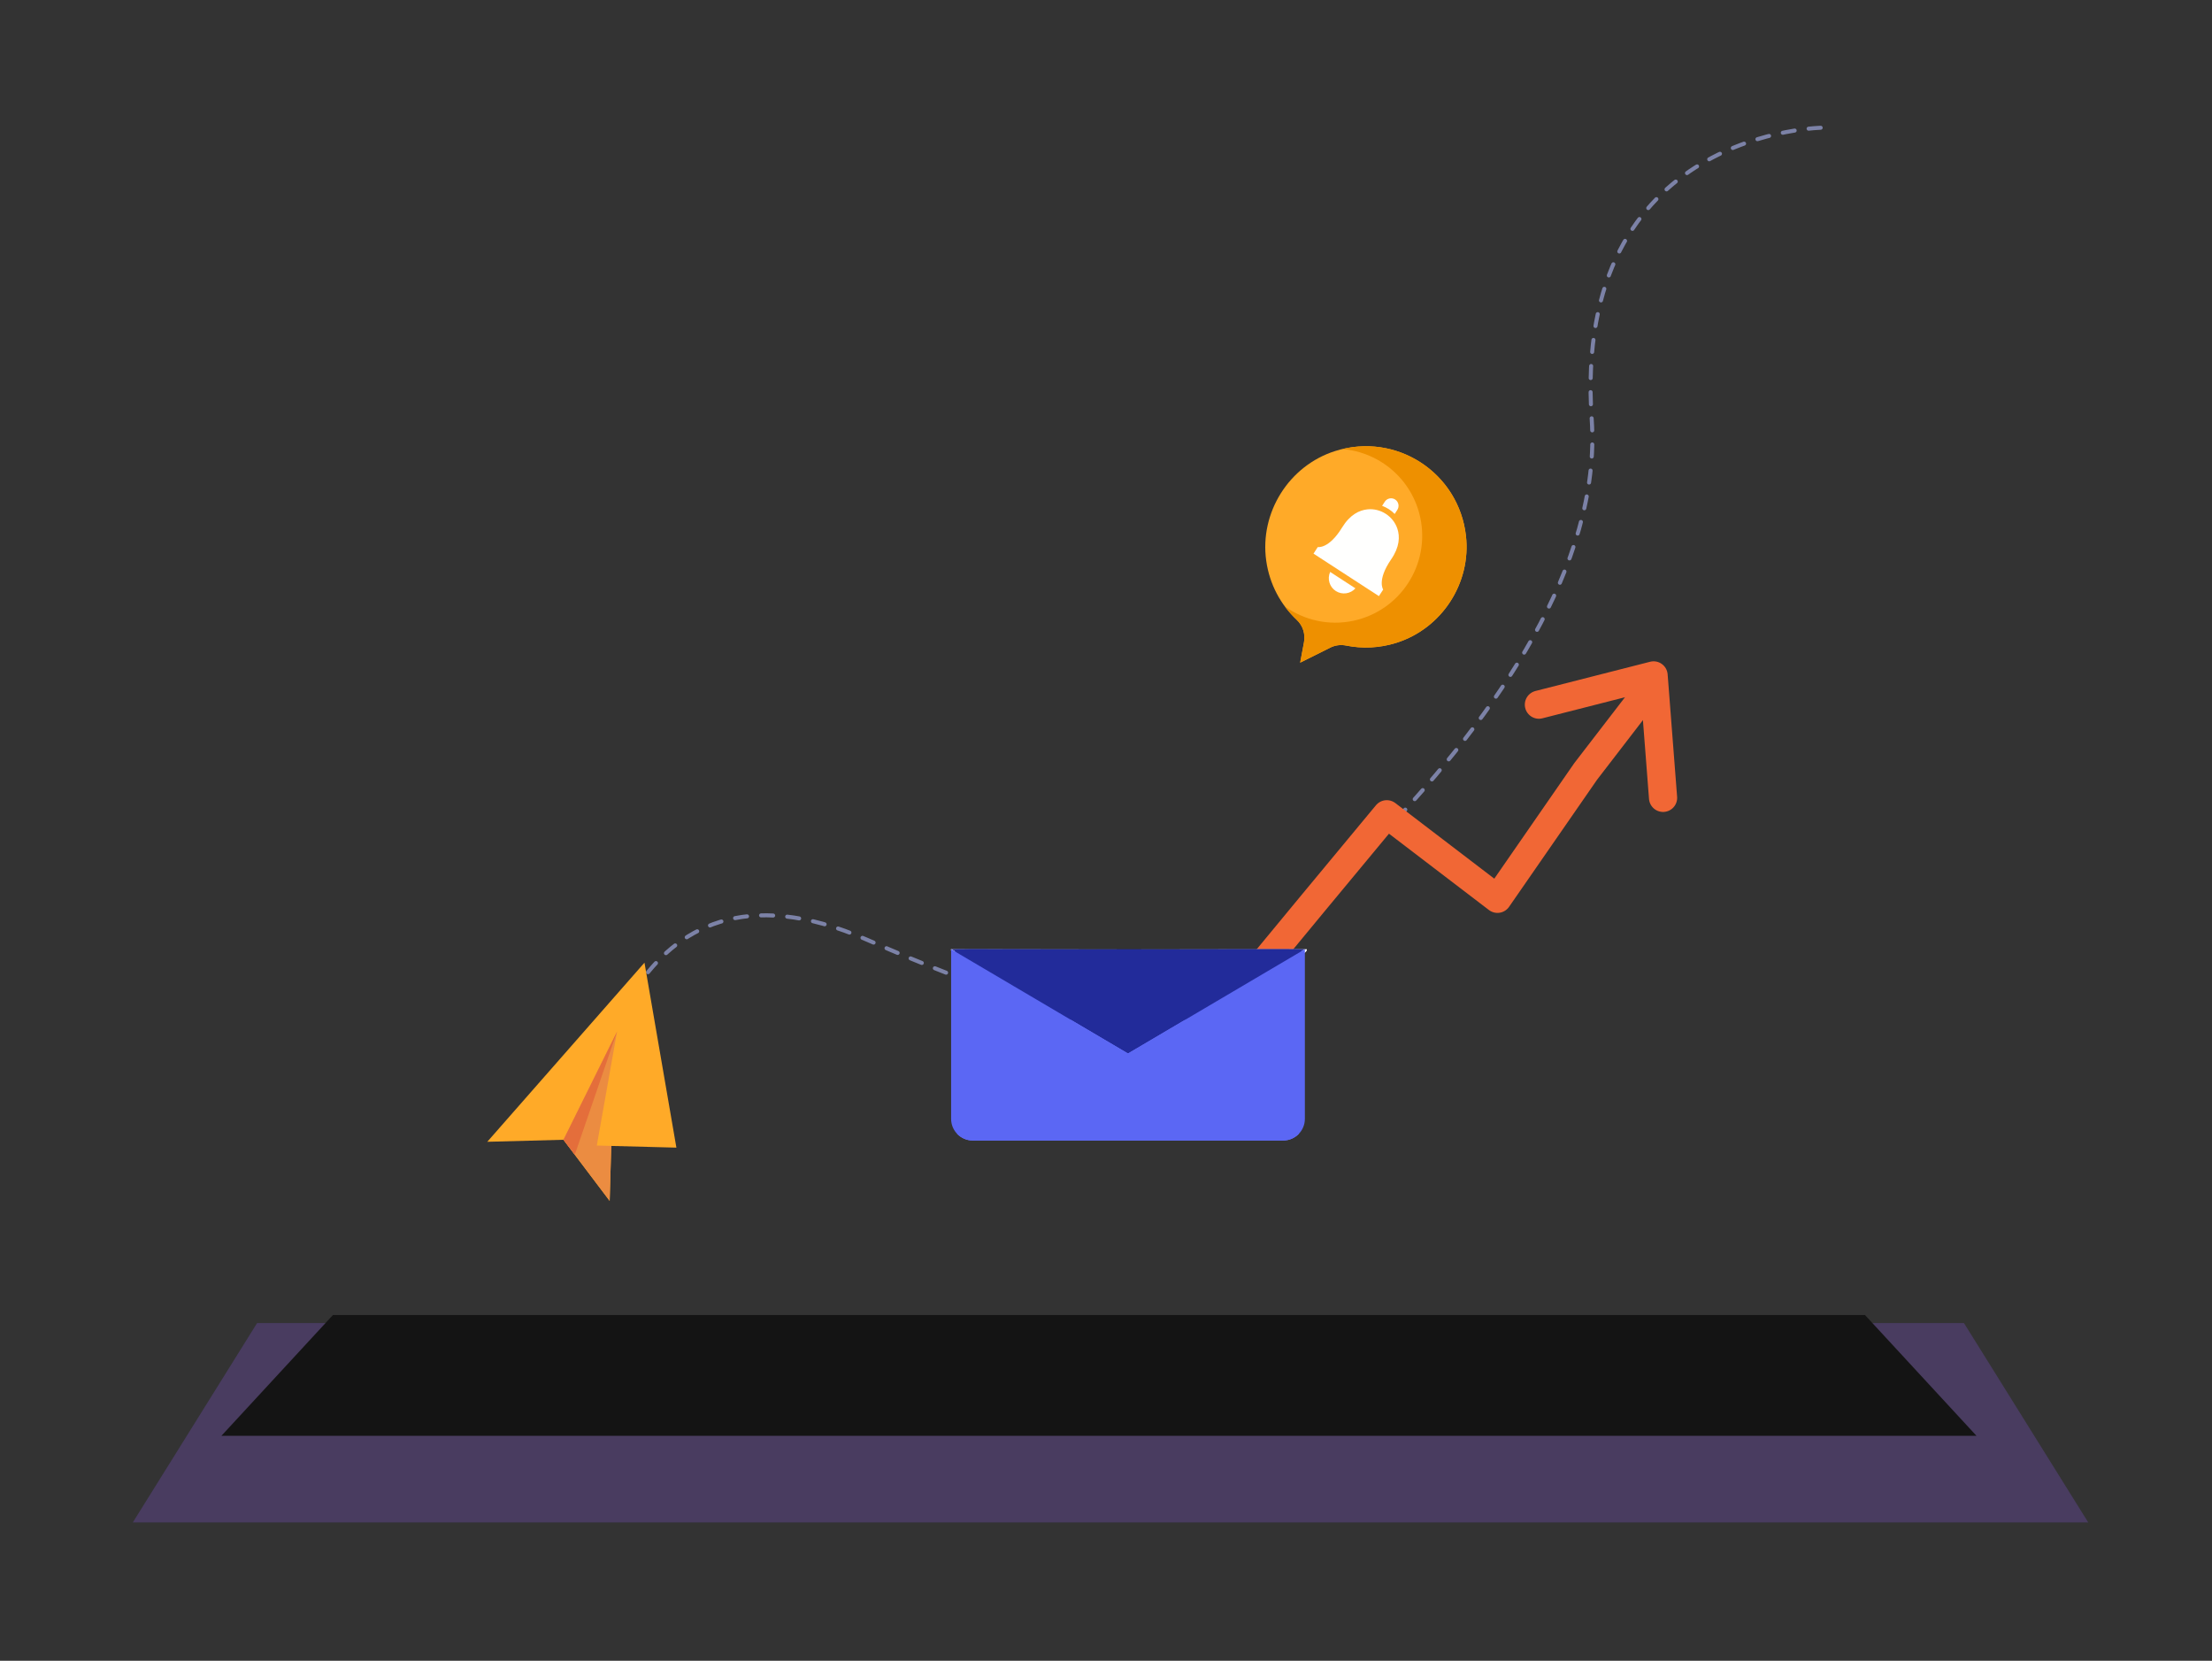 <svg id="e0CNYMgpSAX1" xmlns="http://www.w3.org/2000/svg" xmlns:xlink="http://www.w3.org/1999/xlink" viewBox="0 0 1099 825" shape-rendering="geometricPrecision" text-rendering="geometricPrecision"><rect x="0" y="0" width="1099" height="825" fill="#333333" stroke="none"/><style><![CDATA[#e0CNYMgpSAX9 {animation: e0CNYMgpSAX9_c_o 3000ms linear 1 normal forwards}@keyframes e0CNYMgpSAX9_c_o { 0% {opacity: 0} 46.667% {opacity: 0} 53.333% {opacity: 1} 66.667% {opacity: 1} 73.333% {opacity: 0} 100% {opacity: 0}} #e0CNYMgpSAX11_to {animation: e0CNYMgpSAX11_to__to 3000ms linear 1 normal forwards}@keyframes e0CNYMgpSAX11_to__to { 0% {transform: translate(306.732px,536.965px)} 16.667% {transform: translate(358.166px,453.365px)} 33.333% {transform: translate(497.682px,511.418px)} 43.333% {transform: translate(578.185px,497.354px)} 66.667% {transform: translate(690.764px,395.012px)} 83.333% {transform: translate(777.457px,272.393px)} 93.333% {transform: translate(835.828px,109.622px)} 100% {transform: translate(885.996px,77.776px)}} #e0CNYMgpSAX11_tr {animation: e0CNYMgpSAX11_tr__tr 3000ms linear 1 normal forwards}@keyframes e0CNYMgpSAX11_tr__tr { 0% {transform: rotate(-60.875deg)} 16.667% {transform: rotate(-11.083deg)} 33.333% {transform: rotate(23.869deg)} 43.333% {transform: rotate(-8.143deg)} 56.667% {transform: rotate(-21.519deg)} 76.667% {transform: rotate(-39.009deg)} 93.333% {transform: rotate(-27.689deg)} 100% {transform: rotate(-2.022deg)}} #e0CNYMgpSAX17_ts {animation: e0CNYMgpSAX17_ts__ts 3000ms linear 1 normal forwards}@keyframes e0CNYMgpSAX17_ts__ts { 0% {transform: translate(560.877px,472.025px) scale(1,-0.95)} 16.667% {transform: translate(560.877px,472.025px) scale(1,1)} 83.333% {transform: translate(560.877px,472.025px) scale(1,1)} 100% {transform: translate(560.877px,472.025px) scale(1,-0.912)}} #e0CNYMgpSAX20_ts {animation: e0CNYMgpSAX20_ts__ts 3000ms linear 1 normal forwards}@keyframes e0CNYMgpSAX20_ts__ts { 0% {transform: translate(562.5px,540.263px) scale(1,0.081)} 16.667% {transform: translate(562.5px,540.263px) scale(1,0.081)} 50% {transform: translate(562.5px,540.263px) scale(1,1)} 60% {transform: translate(562.5px,540.263px) scale(1,1)} 83.333% {transform: translate(562.5px,540.263px) scale(1,0.106)} 100% {transform: translate(562.5px,540.263px) scale(1,0.106)}}]]></style><g id="e0CNYMgpSAX2" clip-path="url(#e0CNYMgpSAX35)"><g id="e0CNYMgpSAX3"><g id="e0CNYMgpSAX4" opacity="0.373"><path id="e0CNYMgpSAX5" d="M127.722,657.273L975.778,657.273L1037.5,756.273L66,756.273L127.722,657.273Z" clip-rule="evenodd" fill="rgb(109,75,173)" fill-rule="evenodd" stroke="none" stroke-width="1"/></g><g id="e0CNYMgpSAX6"><path id="e0CNYMgpSAX7" d="M165.4,653.273L926.6,653.273L982,713.273L110,713.273L165.4,653.273Z" clip-rule="evenodd" fill="rgb(20,20,20)" fill-rule="evenodd" stroke="none" stroke-width="1"/></g><rect id="e0CNYMgpSAX8" width="951" height="318" rx="0" ry="0" transform="matrix(1 0 0 1 87 523.273)" fill="none" stroke="none" stroke-width="1"/><path id="e0CNYMgpSAX9" d="M488.522,332.673L493.454,332.673L493.454,333.195C493.166,333.303,492.878,333.399,492.59,333.483C492.302,333.555,492.014,333.609,491.726,333.645L491.726,344.337L495.866,344.337L496.928,341.439L497.396,341.439C497.432,341.691,497.462,341.985,497.486,342.321C497.522,342.645,497.546,342.987,497.558,343.347C497.582,343.695,497.594,344.037,497.594,344.373C497.594,344.709,497.588,345.009,497.576,345.273L488.522,345.273L488.522,344.751C488.81,344.619,489.074,344.523,489.314,344.463C489.554,344.403,489.782,344.355,489.998,344.319L489.998,333.645C489.722,333.597,489.458,333.537,489.206,333.465C488.954,333.381,488.726,333.291,488.522,333.195L488.522,332.673ZM507.833,332.673C507.821,333.153,507.797,333.639,507.761,334.131C507.737,334.611,507.695,335.097,507.635,335.589L507.167,335.589L506.429,333.609L502.505,333.609L502.505,338.379L505.439,338.379L506.141,337.047L506.591,337.047C506.663,338.235,506.663,339.447,506.591,340.683L506.141,340.683L505.439,339.315L502.505,339.315L502.505,344.337L506.645,344.337L507.527,342.177L507.977,342.177C508.061,342.681,508.121,343.191,508.157,343.707C508.193,344.223,508.199,344.745,508.175,345.273L499.301,345.273L499.301,344.751C499.721,344.559,500.213,344.415,500.777,344.319L500.777,333.645C500.537,333.597,500.291,333.537,500.039,333.465C499.787,333.381,499.541,333.291,499.301,333.195L499.301,332.673L507.833,332.673ZM518.255,345.273L513.197,345.273L513.197,344.751C513.461,344.655,513.725,344.571,513.989,344.499C514.265,344.427,514.559,344.367,514.871,344.319L514.871,333.609L512.117,333.609L511.163,336.183L510.713,336.183C510.677,335.943,510.647,335.673,510.623,335.373C510.599,335.061,510.575,334.749,510.551,334.437C510.539,334.113,510.527,333.801,510.515,333.501C510.503,333.189,510.497,332.913,510.497,332.673L520.955,332.673C520.955,332.913,520.949,333.183,520.937,333.483C520.925,333.783,520.907,334.095,520.883,334.419C520.871,334.731,520.853,335.043,520.829,335.355C520.817,335.655,520.793,335.931,520.757,336.183L520.289,336.183L519.353,333.609L516.599,333.609L516.599,344.319C516.911,344.379,517.199,344.439,517.463,344.499C517.739,344.559,518.003,344.643,518.255,344.751L518.255,345.273ZM523.226,336.741C523.694,336.597,524.078,336.351,524.378,336.003C524.69,335.655,524.816,335.253,524.756,334.797C524.624,334.689,524.438,334.581,524.198,334.473C523.958,334.365,523.748,334.275,523.568,334.203C523.508,334.011,523.502,333.825,523.55,333.645C523.61,333.465,523.694,333.309,523.802,333.177C523.91,333.033,524.03,332.919,524.162,332.835C524.306,332.739,524.444,332.691,524.576,332.691C524.972,332.727,525.332,332.883,525.656,333.159C525.98,333.423,526.142,333.819,526.142,334.347C526.142,334.635,526.082,334.935,525.962,335.247C525.842,335.559,525.668,335.853,525.44,336.129C525.212,336.405,524.936,336.651,524.612,336.867C524.288,337.083,523.928,337.245,523.532,337.353L523.226,336.741ZM531.056,344.031C531.2,344.175,531.386,344.301,531.614,344.409C531.842,344.505,532.184,344.553,532.64,344.553C533.024,344.553,533.384,344.505,533.72,344.409C534.056,344.301,534.344,344.151,534.584,343.959C534.836,343.755,535.034,343.515,535.178,343.239C535.322,342.951,535.394,342.627,535.394,342.267C535.394,341.787,535.244,341.385,534.944,341.061C534.656,340.737,534.29,340.449,533.846,340.197C533.414,339.945,532.94,339.699,532.424,339.459C531.908,339.219,531.428,338.937,530.984,338.613C530.552,338.277,530.186,337.881,529.886,337.425C529.598,336.957,529.454,336.375,529.454,335.679C529.454,335.175,529.544,334.725,529.724,334.329C529.904,333.933,530.156,333.597,530.48,333.321C530.816,333.045,531.212,332.835,531.668,332.691C532.124,332.535,532.634,332.457,533.198,332.457C533.93,332.457,534.596,332.517,535.196,332.637C535.808,332.745,536.288,332.883,536.636,333.051C536.636,333.255,536.618,333.495,536.582,333.771C536.558,334.035,536.522,334.311,536.474,334.599C536.438,334.887,536.396,335.169,536.348,335.445C536.3,335.709,536.252,335.943,536.204,336.147L535.736,336.147L535.016,333.681C534.8,333.585,534.524,333.513,534.188,333.465C533.864,333.417,533.516,333.393,533.144,333.393C532.532,333.393,532.04,333.567,531.668,333.915C531.296,334.251,531.11,334.725,531.11,335.337C531.11,335.829,531.254,336.243,531.542,336.579C531.842,336.915,532.214,337.215,532.658,337.479C533.102,337.743,533.576,338.001,534.08,338.253C534.596,338.493,535.076,338.775,535.52,339.099C535.964,339.423,536.33,339.807,536.618,340.251C536.918,340.695,537.068,341.247,537.068,341.907C537.068,342.447,536.966,342.939,536.762,343.383C536.57,343.827,536.288,344.205,535.916,344.517C535.544,344.829,535.088,345.069,534.548,345.237C534.008,345.405,533.396,345.489,532.712,345.489C531.956,345.489,531.278,345.399,530.678,345.219C530.078,345.039,529.652,344.847,529.4,344.643C529.412,344.439,529.43,344.193,529.454,343.905C529.49,343.617,529.526,343.323,529.562,343.023C529.61,342.711,529.658,342.411,529.706,342.123C529.754,341.835,529.802,341.589,529.85,341.385L530.318,341.385L531.056,344.031ZM544.705,345.273L544.705,344.751C545.185,344.523,545.677,344.379,546.181,344.319L546.181,333.645C545.941,333.597,545.695,333.537,545.443,333.465C545.191,333.381,544.945,333.291,544.705,333.195L544.705,332.673L546.613,332.673C546.841,332.673,547.057,332.667,547.261,332.655C547.477,332.643,547.699,332.631,547.927,332.619C548.155,332.607,548.401,332.595,548.665,332.583C548.929,332.571,549.229,332.565,549.565,332.565C550.045,332.565,550.531,332.607,551.023,332.691C551.527,332.763,551.977,332.907,552.373,333.123C552.781,333.339,553.111,333.645,553.363,334.041C553.615,334.425,553.741,334.929,553.741,335.553C553.741,335.865,553.693,336.177,553.597,336.489C553.501,336.801,553.351,337.095,553.147,337.371C552.955,337.635,552.709,337.869,552.409,338.073C552.109,338.277,551.755,338.427,551.347,338.523L551.347,338.595C551.707,338.655,552.061,338.757,552.409,338.901C552.769,339.045,553.087,339.243,553.363,339.495C553.639,339.735,553.861,340.035,554.029,340.395C554.209,340.755,554.299,341.187,554.299,341.691C554.299,342.339,554.155,342.897,553.867,343.365C553.579,343.833,553.201,344.217,552.733,344.517C552.277,344.817,551.755,345.039,551.167,345.183C550.579,345.315,549.985,345.381,549.385,345.381C548.965,345.381,548.491,345.363,547.963,345.327C547.435,345.291,546.925,345.273,546.433,345.273L544.705,345.273ZM549.511,344.445C549.943,344.445,550.345,344.379,550.717,344.247C551.101,344.115,551.425,343.935,551.689,343.707C551.965,343.467,552.181,343.185,552.337,342.861C552.493,342.525,552.571,342.165,552.571,341.781C552.571,341.301,552.475,340.905,552.283,340.593C552.103,340.269,551.851,340.017,551.527,339.837C551.215,339.645,550.849,339.513,550.429,339.441C550.021,339.369,549.595,339.333,549.151,339.333L547.801,339.333L547.801,344.301C547.969,344.349,548.167,344.385,548.395,344.409C548.635,344.433,549.007,344.445,549.511,344.445ZM548.701,338.397C548.905,338.397,549.145,338.391,549.421,338.379C549.709,338.355,549.943,338.331,550.123,338.307C550.675,338.115,551.125,337.809,551.473,337.389C551.833,336.957,552.013,336.453,552.013,335.877C552.013,335.085,551.773,334.491,551.293,334.095C550.825,333.699,550.195,333.501,549.403,333.501C549.031,333.501,548.713,333.507,548.449,333.519C548.185,333.531,547.969,333.549,547.801,333.573L547.801,338.397L548.701,338.397ZM565.211,332.673C565.199,333.153,565.175,333.639,565.139,334.131C565.115,334.611,565.073,335.097,565.013,335.589L564.545,335.589L563.807,333.609L559.883,333.609L559.883,338.379L562.817,338.379L563.519,337.047L563.969,337.047C564.041,338.235,564.041,339.447,563.969,340.683L563.519,340.683L562.817,339.315L559.883,339.315L559.883,344.337L564.023,344.337L564.905,342.177L565.355,342.177C565.439,342.681,565.499,343.191,565.535,343.707C565.571,344.223,565.577,344.745,565.553,345.273L556.679,345.273L556.679,344.751C557.099,344.559,557.591,344.415,558.155,344.319L558.155,333.645C557.915,333.597,557.669,333.537,557.417,333.465C557.165,333.381,556.919,333.291,556.679,333.195L556.679,332.673L565.211,332.673ZM576.537,344.319C576.813,344.379,577.077,344.445,577.329,344.517C577.581,344.577,577.827,344.655,578.067,344.751L578.067,345.273L573.333,345.273L573.333,344.751C573.597,344.631,573.849,344.541,574.089,344.481C574.329,344.421,574.569,344.367,574.809,344.319L574.809,333.645C574.497,333.585,574.221,333.519,573.981,333.447C573.741,333.363,573.525,333.279,573.333,333.195L573.333,332.673L574.917,332.673C575.397,332.673,575.919,332.649,576.483,332.601C577.059,332.553,577.617,332.529,578.157,332.529C578.745,332.529,579.291,332.595,579.795,332.727C580.311,332.859,580.755,333.069,581.127,333.357C581.499,333.645,581.787,334.011,581.991,334.455C582.207,334.899,582.315,335.433,582.315,336.057C582.315,336.933,582.081,337.659,581.613,338.235C581.157,338.811,580.533,339.225,579.741,339.477C580.257,340.293,580.797,341.103,581.361,341.907C581.925,342.711,582.513,343.509,583.125,344.301L584.097,344.823L584.097,345.273L581.919,345.273L581.235,344.769C580.899,344.349,580.593,343.941,580.317,343.545C580.041,343.137,579.783,342.729,579.543,342.321C579.303,341.901,579.075,341.481,578.859,341.061C578.655,340.629,578.445,340.173,578.229,339.693L576.537,339.693L576.537,344.319ZM577.761,333.465C577.473,333.465,577.233,333.471,577.041,333.483C576.861,333.495,576.693,333.519,576.537,333.555L576.537,338.937L577.833,338.937C578.661,338.937,579.315,338.673,579.795,338.145C580.287,337.617,580.533,336.921,580.533,336.057C580.533,335.169,580.275,334.515,579.759,334.095C579.243,333.675,578.577,333.465,577.761,333.465ZM590.644,345.273L586.036,345.273L586.036,344.751C586.504,344.535,586.984,344.391,587.476,344.319L587.476,333.645C587.236,333.597,586.996,333.537,586.756,333.465C586.516,333.381,586.276,333.291,586.036,333.195L586.036,332.673L590.644,332.673L590.644,333.195C590.428,333.291,590.194,333.381,589.942,333.465C589.69,333.537,589.444,333.597,589.204,333.645L589.204,344.319C589.456,344.367,589.708,344.427,589.96,344.499C590.212,344.571,590.44,344.655,590.644,344.751L590.644,345.273ZM602.246,341.997L602.714,341.997C602.774,342.333,602.828,342.759,602.876,343.275C602.924,343.779,602.936,344.271,602.912,344.751C602.732,344.895,602.516,345.015,602.264,345.111C602.012,345.195,601.742,345.267,601.454,345.327C601.178,345.387,600.89,345.429,600.59,345.453C600.302,345.477,600.026,345.489,599.762,345.489C598.754,345.489,597.854,345.363,597.062,345.111C596.27,344.847,595.598,344.451,595.046,343.923C594.506,343.395,594.086,342.723,593.786,341.907C593.498,341.079,593.354,340.101,593.354,338.973C593.354,337.797,593.516,336.801,593.84,335.985C594.164,335.157,594.602,334.485,595.154,333.969C595.706,333.441,596.348,333.057,597.08,332.817C597.812,332.577,598.58,332.457,599.384,332.457C600.176,332.457,600.842,332.511,601.382,332.619C601.922,332.715,602.396,332.865,602.804,333.069C602.804,333.261,602.798,333.489,602.786,333.753C602.774,334.005,602.756,334.275,602.732,334.563C602.708,334.851,602.678,335.133,602.642,335.409C602.606,335.685,602.57,335.937,602.534,336.165L602.066,336.165L601.13,333.573C600.998,333.501,600.776,333.453,600.464,333.429C600.164,333.405,599.864,333.393,599.564,333.393C598.964,333.393,598.394,333.507,597.854,333.735C597.326,333.951,596.858,334.293,596.45,334.761C596.054,335.217,595.736,335.799,595.496,336.507C595.256,337.203,595.136,338.025,595.136,338.973C595.136,339.825,595.244,340.599,595.46,341.295C595.676,341.979,595.988,342.567,596.396,343.059C596.804,343.539,597.302,343.911,597.89,344.175C598.478,344.427,599.144,344.553,599.888,344.553C600.284,344.553,600.614,344.523,600.878,344.463C601.142,344.403,601.316,344.325,601.4,344.229L602.246,341.997ZM609.96,345.273L605.406,345.273L605.406,344.751C605.886,344.559,606.378,344.415,606.882,344.319L606.882,333.645C606.318,333.561,605.826,333.411,605.406,333.195L605.406,332.673L609.96,332.673L609.96,333.195C609.756,333.303,609.54,333.393,609.312,333.465C609.084,333.537,608.85,333.597,608.61,333.645L608.61,338.343L614.262,338.343L614.262,333.645C614.01,333.585,613.77,333.519,613.542,333.447C613.326,333.375,613.116,333.291,612.912,333.195L612.912,332.673L617.466,332.673L617.466,333.195C617.25,333.315,617.01,333.411,616.746,333.483C616.494,333.543,616.242,333.597,615.99,333.645L615.99,344.319C616.266,344.367,616.53,344.427,616.782,344.499C617.034,344.571,617.262,344.655,617.466,344.751L617.466,345.273L612.912,345.273L612.912,344.751C613.344,344.559,613.794,344.415,614.262,344.319L614.262,339.279L608.61,339.279L608.61,344.319C608.85,344.367,609.084,344.427,609.312,344.499C609.54,344.571,609.756,344.655,609.96,344.751L609.96,345.273ZM627.289,341.349L626.713,338.181L626.713,332.853C626.977,332.721,627.247,332.655,627.523,332.655C627.799,332.655,628.069,332.721,628.333,332.853L628.333,338.181L627.757,341.349L627.289,341.349ZM626.299,344.247C626.299,343.887,626.413,343.599,626.641,343.383C626.869,343.167,627.163,343.059,627.523,343.059C627.895,343.059,628.195,343.167,628.423,343.383C628.651,343.599,628.765,343.887,628.765,344.247C628.765,344.595,628.651,344.877,628.423,345.093C628.195,345.309,627.895,345.417,627.523,345.417C627.163,345.417,626.869,345.309,626.641,345.093C626.413,344.877,626.299,344.595,626.299,344.247Z" opacity="0" fill="rgb(23,36,67)" stroke="none" stroke-width="1"/><path id="e0CNYMgpSAX10" d="M293.348,554.549C293.348,554.549,308.873,413.304,430.648,466.786C552.422,520.267,578.178,508.833,578.178,508.833C578.178,508.833,800.739,353.163,790.817,208.273C780.895,63.383,906.722,63.383,906.722,63.383" fill="none" stroke="rgb(124,130,167)" stroke-width="2" stroke-linecap="round" stroke-dasharray="6,7"/><g id="e0CNYMgpSAX11_to" transform="translate(306.732,536.965)"><g id="e0CNYMgpSAX11_tr" transform="rotate(-60.875)"><g id="e0CNYMgpSAX11" transform="translate(-920.661,-52.297)"><path id="e0CNYMgpSAX12" d="M978.533,35.469L905.984,94.043L890.974,65.36L866.736,77.957L882.089,43.133L862.788,10.551L978.533,35.469" clip-rule="evenodd" fill="rgb(255,170,40)" fill-rule="evenodd" stroke="none" stroke-width="1"/><path id="e0CNYMgpSAX13" d="M887.651,58.994L905.985,94.042L890.974,65.36L866.737,77.956L882.089,43.132L941.994,40.227L887.651,58.994" clip-rule="evenodd" fill="rgb(235,140,65)" fill-rule="evenodd" stroke="none" stroke-width="1"/><path id="e0CNYMgpSAX14" d="M878.327,51.666L941.994,40.227L882.089,43.132L878.327,51.666" clip-rule="evenodd" fill="rgb(228,110,59)" fill-rule="evenodd" stroke="none" stroke-width="1"/></g></g></g><path id="e0CNYMgpSAX15" d="M586.324,527.715L614.324,494.719L652.324,448.719L689,404.5L744,446.5L787.824,383.215L815.353,347.44" fill="none" stroke="rgb(241,103,53)" stroke-width="14" stroke-linecap="round" stroke-linejoin="round"/><path id="e0CNYMgpSAX16" d="M826.268,396.345L821.562,335.522L764.582,350.049" fill="none" stroke="rgb(241,103,53)" stroke-width="14" stroke-linecap="round" stroke-linejoin="round"/><g id="e0CNYMgpSAX17_ts" transform="translate(560.877,472.025) scale(1,-0.95)"><path id="e0CNYMgpSAX17" d="M648.754,472.025L560.876,471.881L473,472.025L473.014,471.881C473.086,471.553,477.937,467.503,485.332,461.493L485.532,461.321C509.799,441.62,560.876,401.273,560.876,401.273C560.876,401.273,611.955,441.62,636.22,461.321C643.732,467.417,648.67,471.539,648.74,471.881L648.754,472.025Z" transform="translate(-560.877,-472.025)" clip-rule="evenodd" fill="rgb(34,43,154)" fill-rule="evenodd" stroke="rgb(255,255,255)" stroke-width="1"/></g><path id="e0CNYMgpSAX18" d="M648,471.693L560.499,523.273L473,471.693L473.014,471.55C473.085,471.223,545,471.693,560.499,471.548C569,471.695,647.917,471.209,647.986,471.55L648,471.693Z" clip-rule="evenodd" fill="rgb(34,43,154)" fill-rule="evenodd" stroke="none" stroke-width="1"/><path id="e0CNYMgpSAX19" d="M645.331,563.197L588.771,506.635L560.423,523.349L532.066,506.629L475.502,563.193C477.449,565.249,480.182,566.551,483.228,566.551L637.592,566.551C640.638,566.551,643.377,565.251,645.331,563.197" clip-rule="evenodd" fill="rgb(113,124,255)" fill-rule="evenodd" stroke="none" stroke-width="1"/><g id="e0CNYMgpSAX20_ts" transform="translate(562.5,540.263) scale(1,0.081)"><g id="e0CNYMgpSAX20" transform="translate(-562.5,-540.263)"><path id="e0CNYMgpSAX21" d="M595.54,386.273L500.726,386.273C492.594,386.273,486,392.867,486,400.998L486,544.357C486,552.489,492.594,559.081,500.726,559.081L619.533,559.081C627.663,559.081,634.257,552.489,634.257,544.357L634.257,424.99L595.54,386.273" clip-rule="evenodd" fill="rgb(242,244,248)" fill-rule="evenodd" stroke="none" stroke-width="1"/><path id="e0CNYMgpSAX22" d="M595.541,410.266C595.541,418.398,602.135,424.99,610.265,424.99L634.258,424.99L595.541,386.273L595.541,410.266" clip-rule="evenodd" fill="rgb(164,176,191)" fill-rule="evenodd" stroke="none" stroke-width="1"/><path id="e0CNYMgpSAX23" d="M546.386,410.508L513.676,410.508C510.777,410.508,508.43,412.856,508.43,415.752L508.43,448.464C508.43,451.36,510.777,453.71,513.676,453.71L546.386,453.71C549.282,453.71,551.632,451.36,551.632,448.464L551.632,415.752C551.632,412.856,549.282,410.508,546.386,410.508" clip-rule="evenodd" fill="rgb(238,81,52)" fill-rule="evenodd" stroke="none" stroke-width="1"/><path id="e0CNYMgpSAX24" d="M591.196,465.715L512.707,465.715C510.373,465.715,508.48,467.607,508.48,469.941C508.48,472.274,510.373,474.168,512.707,474.168L591.196,474.168C593.53,474.168,595.423,472.274,595.423,469.941C595.423,467.607,593.53,465.715,591.196,465.715" clip-rule="evenodd" fill="rgb(164,176,191)" fill-rule="evenodd" stroke="none" stroke-width="1"/><path id="e0CNYMgpSAX25" d="M591.196,486.766L512.707,486.766C510.373,486.766,508.48,488.658,508.48,490.992C508.48,493.326,510.373,495.219,512.707,495.219L591.196,495.219C593.53,495.219,595.423,493.326,595.423,490.992C595.423,488.658,593.53,486.766,591.196,486.766" clip-rule="evenodd" fill="rgb(164,176,191)" fill-rule="evenodd" stroke="none" stroke-width="1"/><path id="e0CNYMgpSAX26" d="M555.551,507.191L512.707,507.191C510.373,507.191,508.48,509.084,508.48,511.418C508.48,513.752,510.373,515.645,512.707,515.645L555.551,515.645C557.885,515.645,559.778,513.752,559.778,511.418C559.778,509.084,557.885,507.191,555.551,507.191" clip-rule="evenodd" fill="rgb(164,176,191)" fill-rule="evenodd" stroke="none" stroke-width="1"/><path id="e0CNYMgpSAX27" d="M515.467,435.364C515.158,435.364,514.887,435.161,514.799,434.866C514.676,434.458,514.572,434.041,514.49,433.63C514.303,432.704,514.209,431.761,514.209,430.816C514.209,423.019,520.552,416.676,528.349,416.676C530.562,416.67,532.745,417.189,534.719,418.191C536.624,419.158,538.288,420.541,539.587,422.237C539.636,422.3,539.684,422.364,539.733,422.431C539.951,422.742,539.88,423.17,539.574,423.394C539.268,423.619,538.838,423.557,538.607,423.256C538.565,423.198,538.523,423.141,538.48,423.085C537.308,421.555,535.807,420.307,534.089,419.435C532.31,418.533,530.343,418.066,528.348,418.072C521.321,418.072,515.605,423.788,515.605,430.816C515.605,431.668,515.69,432.518,515.859,433.354C515.934,433.726,516.027,434.099,516.137,434.466C516.2,434.678,516.16,434.906,516.028,435.083C515.896,435.26,515.688,435.364,515.468,435.364L515.467,435.364Z" fill="rgb(255,255,255)" stroke="none" stroke-width="1"/><path id="e0CNYMgpSAX28" d="M548.175,426.019L546.91,426.141L546.411,420.925L539.521,429.922L534.377,426.317L525.101,437.594L521.316,434.881L518.211,438.709C518.356,438.969,518.508,439.223,518.668,439.469C519.122,440.169,519.644,440.824,520.225,441.423L520.286,438.886L524.474,438.886L524.474,444.31C524.886,444.482,525.307,444.631,525.735,444.757L525.735,437.603L529.92,437.603L529.92,445.268C530.347,445.25,530.767,445.21,531.182,445.151L531.187,435.349L535.369,435.349L535.369,443.772C535.805,443.538,536.226,443.278,536.631,442.995L536.631,432.846L540.819,432.846L540.819,438.111C542.174,435.325,542.469,432.14,541.649,429.152C541.547,428.78,541.766,428.396,542.137,428.294C542.509,428.192,542.893,428.41,542.995,428.782C543.331,430.005,543.501,431.268,543.5,432.537C543.5,440.333,537.157,446.676,529.361,446.676C524.038,446.675,519.167,443.688,516.752,438.944L516.547,438.54L521.06,432.981L524.855,435.698L534.123,424.431L539.227,428.01L545.302,420.079L540.139,420.957L539.926,419.702L547.447,418.426L548.175,426.019Z" clip-rule="evenodd" fill="rgb(255,255,255)" fill-rule="evenodd" stroke="none" stroke-width="1"/></g></g><path id="e0CNYMgpSAX29" d="M648.301,471.535L648.301,555.842C648.301,561.736,643.485,566.55,637.591,566.55L483.227,566.55C477.334,566.55,472.547,561.736,472.547,555.842L472.547,471.535L560.423,523.348L648.301,471.535" clip-rule="evenodd" fill="rgb(91,103,244)" fill-rule="evenodd" stroke="none" stroke-width="1"/><path id="e0CNYMgpSAX30" d="M663.341,224.059C640.394,231.342,625.778,254.638,629.095,278.482C630.745,290.349,636.365,300.503,644.334,307.991C647.334,310.811,648.62,315.007,647.866,319.056L645.979,329.183L660.906,321.729C663.339,320.513,666.103,320.144,668.767,320.683C676.766,322.304,685.323,321.999,693.81,319.317C716.34,312.201,731.004,289.668,728.336,266.193C724.759,234.699,693.566,214.469,663.341,224.059" clip-rule="evenodd" fill="rgb(255,170,40)" fill-rule="evenodd" stroke="none" stroke-width="1"/><path id="e0CNYMgpSAX31" d="M685.094,296.13L687.213,292.87C687.213,292.87,684.006,288.293,691.155,277.905C695.408,271.722,695.561,266.578,694.279,262.673C692.236,256.455,685.933,252.363,679.424,253.026C675.333,253.443,670.696,255.674,666.78,262.075C660.198,272.829,654.712,271.763,654.712,271.763L652.595,275.023L685.094,296.13" clip-rule="evenodd" fill="rgb(255,255,254)" fill-rule="evenodd" stroke="none" stroke-width="1"/><path id="e0CNYMgpSAX32" d="M660.867,284.117C659.356,287.473,660.465,291.516,663.646,293.58C666.825,295.644,670.969,295.014,673.42,292.271L660.867,284.117" clip-rule="evenodd" fill="rgb(255,255,254)" fill-rule="evenodd" stroke="none" stroke-width="1"/><path id="e0CNYMgpSAX33" d="M694.246,253.286L692.928,255.318C691.183,253.523,689.037,252.129,686.678,251.282L688.006,249.235C689.13,247.505,691.436,247.015,693.167,248.138C694.88,249.253,695.37,251.557,694.246,253.286" clip-rule="evenodd" fill="rgb(255,255,254)" fill-rule="evenodd" stroke="none" stroke-width="1"/><path id="e0CNYMgpSAX34" d="M666.925,223.077C685.453,224.589,701.588,238.023,705.652,257.142C710.613,280.48,695.715,303.42,672.377,308.381C660.082,310.994,647.926,308.056,638.423,301.317C640.205,303.719,642.173,305.96,644.333,307.989C647.334,310.809,648.62,315.005,647.866,319.054L645.979,329.181L660.906,321.727C663.339,320.512,666.102,320.143,668.767,320.682C676.765,322.302,685.323,321.997,693.81,319.316C716.34,312.199,731.003,289.667,728.336,266.191C724.898,235.94,695.988,216.099,666.925,223.077" clip-rule="evenodd" fill="rgb(238,144,0)" fill-rule="evenodd" stroke="none" stroke-width="1"/></g><clipPath id="e0CNYMgpSAX35"><rect id="e0CNYMgpSAX36" width="1099" height="825" rx="0" ry="0" fill="rgb(255,255,255)" stroke="none" stroke-width="1"/></clipPath></g></svg>